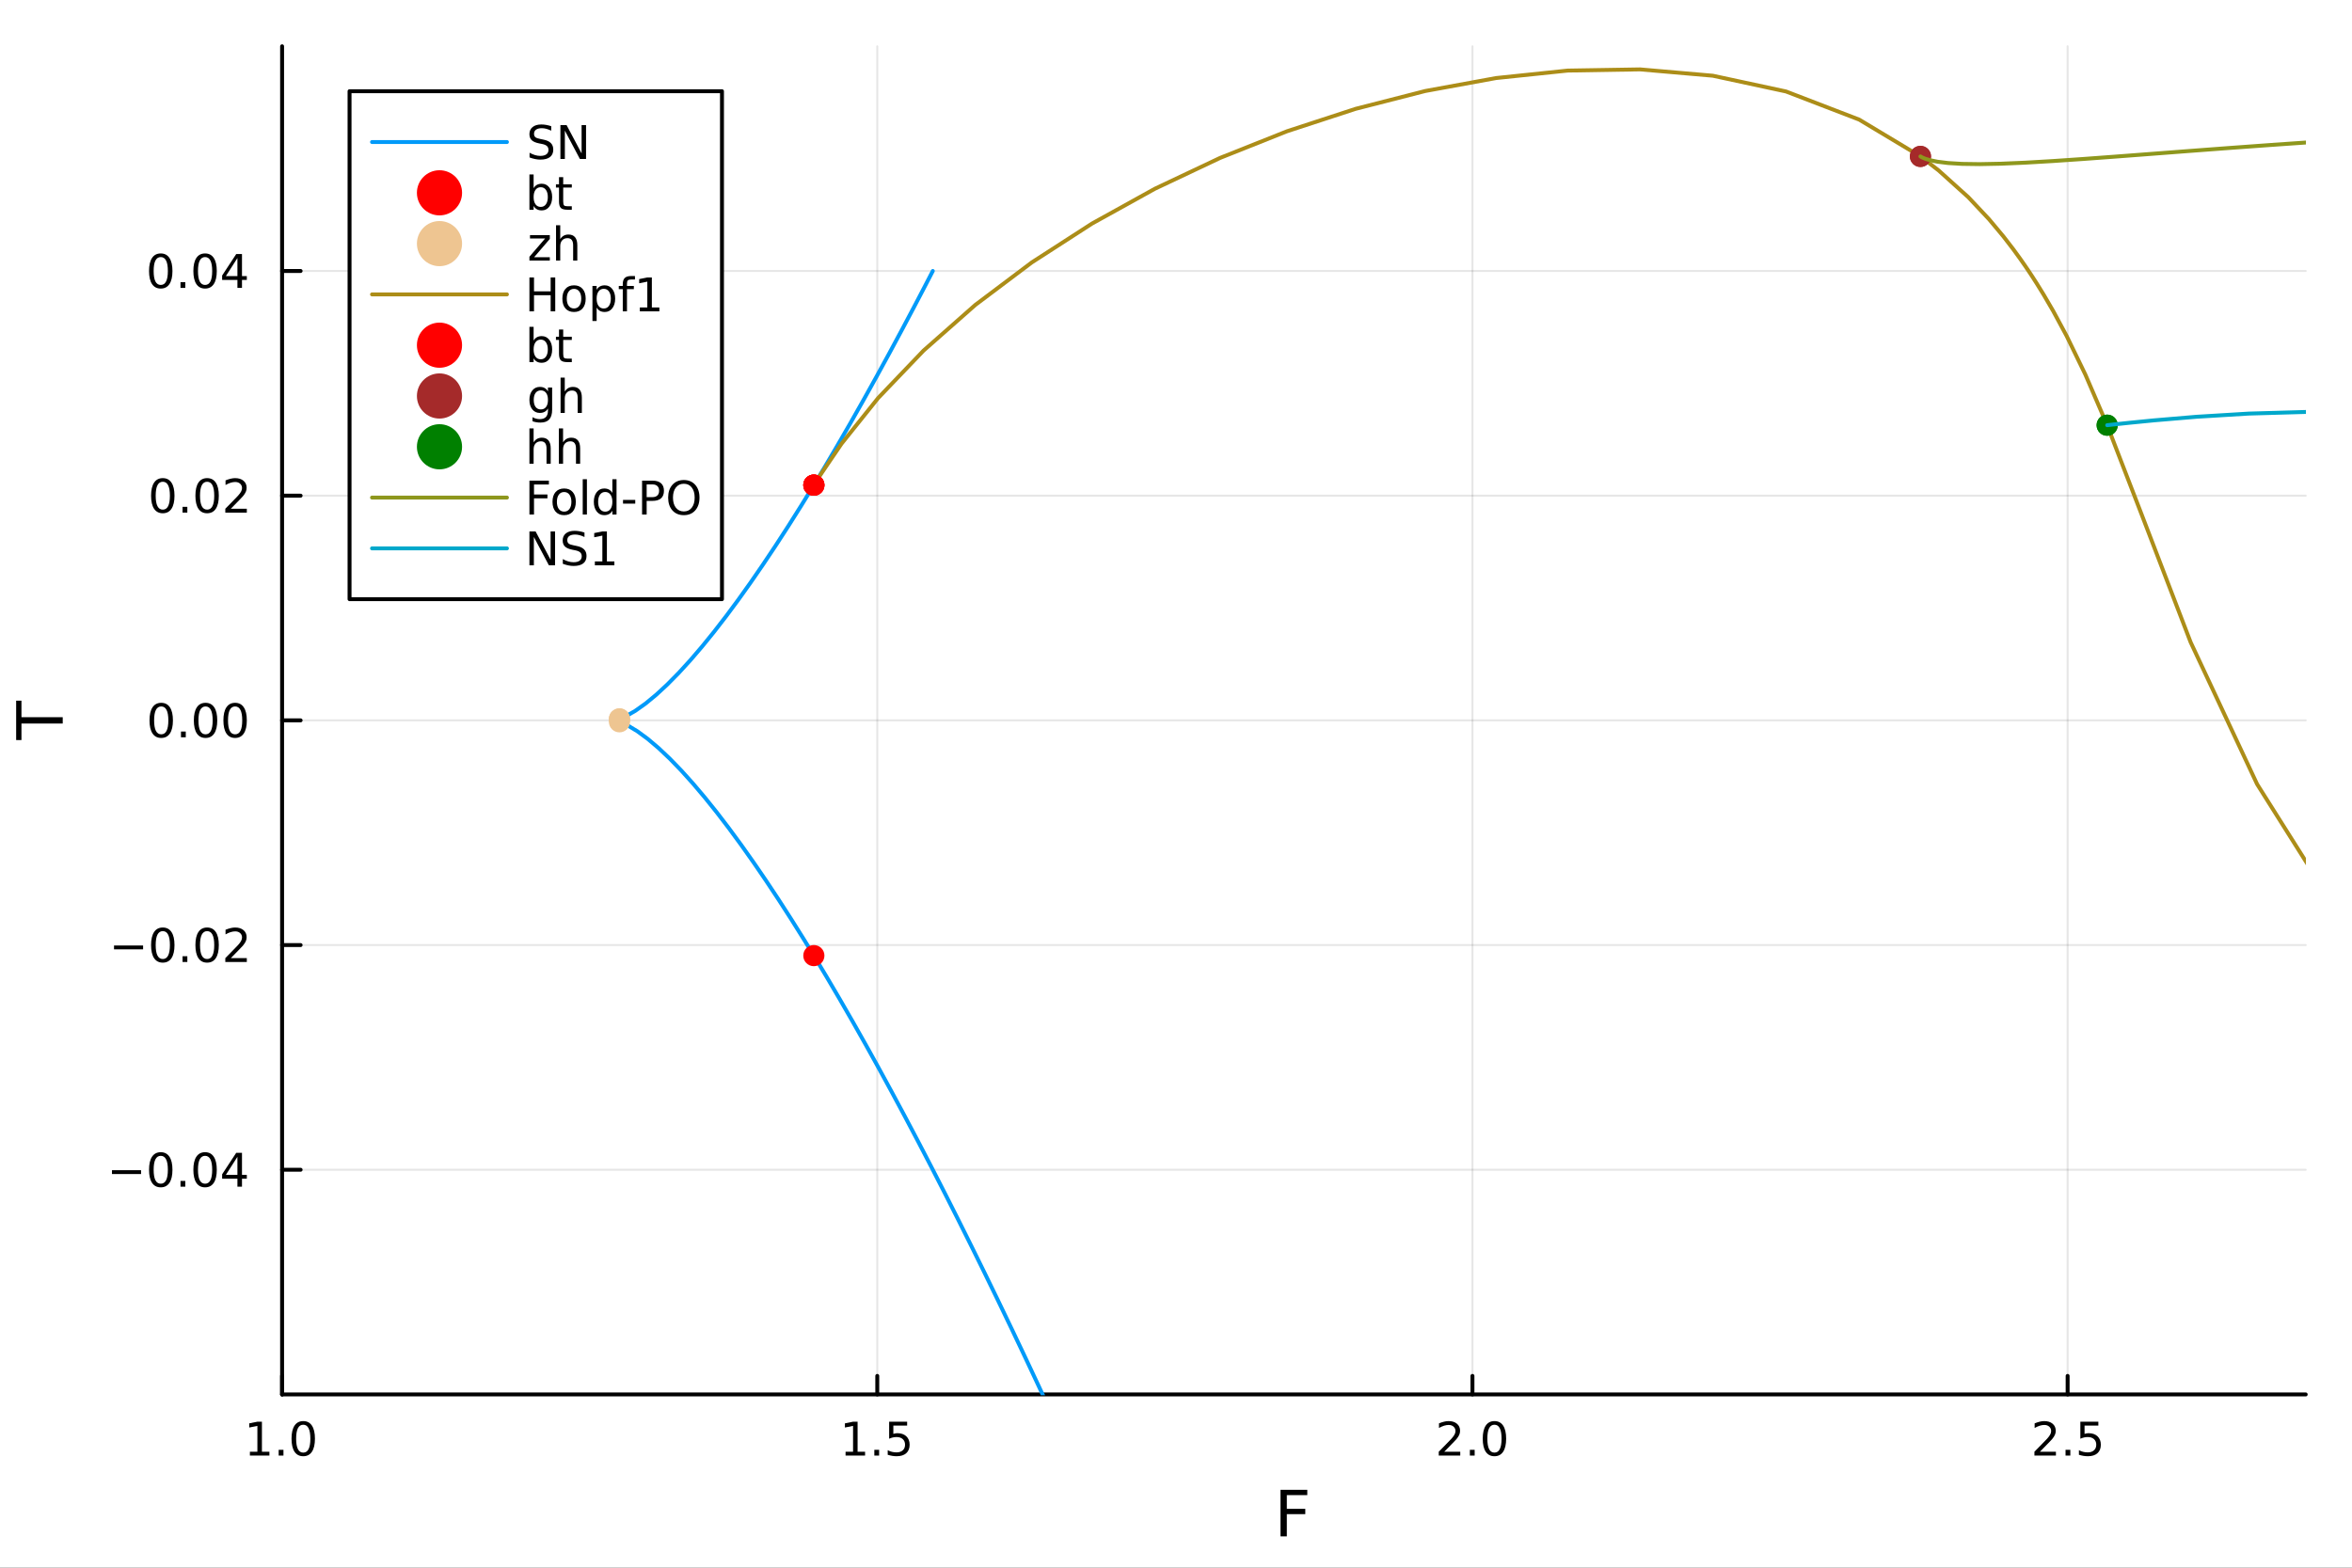 <?xml version="1.0" encoding="utf-8"?>
<svg xmlns="http://www.w3.org/2000/svg" xmlns:xlink="http://www.w3.org/1999/xlink" width="600" height="400" viewBox="0 0 2400 1600">
<rect x="0" y="0" width="2400" height="1600" fill="#333333" stroke="none"/>
<defs>
  <clipPath id="clip130">
    <rect x="0" y="0" width="2400" height="1600"/>
  </clipPath>
</defs>
<path clip-path="url(#clip130)" d="M0 1600 L2400 1600 L2400 0 L0 0  Z" fill="#ffffff" fill-rule="evenodd" fill-opacity="1"/>
<defs>
  <clipPath id="clip131">
    <rect x="480" y="0" width="1681" height="1600"/>
  </clipPath>
</defs>
<path clip-path="url(#clip130)" d="M287.852 1423.18 L2352.76 1423.18 L2352.76 47.244 L287.852 47.244  Z" fill="#ffffff" fill-rule="evenodd" fill-opacity="1"/>
<defs>
  <clipPath id="clip132">
    <rect x="287" y="47" width="2066" height="1377"/>
  </clipPath>
</defs>
<polyline clip-path="url(#clip132)" style="stroke:#000000; stroke-linecap:round; stroke-linejoin:round; stroke-width:2; stroke-opacity:0.1; fill:none" points="287.852,1423.18 287.852,47.244 "/>
<polyline clip-path="url(#clip132)" style="stroke:#000000; stroke-linecap:round; stroke-linejoin:round; stroke-width:2; stroke-opacity:0.1; fill:none" points="895.177,1423.18 895.177,47.244 "/>
<polyline clip-path="url(#clip132)" style="stroke:#000000; stroke-linecap:round; stroke-linejoin:round; stroke-width:2; stroke-opacity:0.1; fill:none" points="1502.5,1423.18 1502.5,47.244 "/>
<polyline clip-path="url(#clip132)" style="stroke:#000000; stroke-linecap:round; stroke-linejoin:round; stroke-width:2; stroke-opacity:0.1; fill:none" points="2109.83,1423.18 2109.83,47.244 "/>
<polyline clip-path="url(#clip132)" style="stroke:#000000; stroke-linecap:round; stroke-linejoin:round; stroke-width:2; stroke-opacity:0.1; fill:none" points="287.852,1193.86 2352.76,1193.86 "/>
<polyline clip-path="url(#clip132)" style="stroke:#000000; stroke-linecap:round; stroke-linejoin:round; stroke-width:2; stroke-opacity:0.1; fill:none" points="287.852,964.535 2352.76,964.535 "/>
<polyline clip-path="url(#clip132)" style="stroke:#000000; stroke-linecap:round; stroke-linejoin:round; stroke-width:2; stroke-opacity:0.1; fill:none" points="287.852,735.212 2352.76,735.212 "/>
<polyline clip-path="url(#clip132)" style="stroke:#000000; stroke-linecap:round; stroke-linejoin:round; stroke-width:2; stroke-opacity:0.1; fill:none" points="287.852,505.889 2352.76,505.889 "/>
<polyline clip-path="url(#clip132)" style="stroke:#000000; stroke-linecap:round; stroke-linejoin:round; stroke-width:2; stroke-opacity:0.1; fill:none" points="287.852,276.567 2352.76,276.567 "/>
<polyline clip-path="url(#clip130)" style="stroke:#000000; stroke-linecap:round; stroke-linejoin:round; stroke-width:4; stroke-opacity:1; fill:none" points="287.852,1423.18 2352.76,1423.18 "/>
<polyline clip-path="url(#clip130)" style="stroke:#000000; stroke-linecap:round; stroke-linejoin:round; stroke-width:4; stroke-opacity:1; fill:none" points="287.852,1423.18 287.852,1404.28 "/>
<polyline clip-path="url(#clip130)" style="stroke:#000000; stroke-linecap:round; stroke-linejoin:round; stroke-width:4; stroke-opacity:1; fill:none" points="895.177,1423.18 895.177,1404.28 "/>
<polyline clip-path="url(#clip130)" style="stroke:#000000; stroke-linecap:round; stroke-linejoin:round; stroke-width:4; stroke-opacity:1; fill:none" points="1502.5,1423.18 1502.5,1404.28 "/>
<polyline clip-path="url(#clip130)" style="stroke:#000000; stroke-linecap:round; stroke-linejoin:round; stroke-width:4; stroke-opacity:1; fill:none" points="2109.83,1423.18 2109.83,1404.28 "/>
<path clip-path="url(#clip130)" d="M255.005 1481.64 L262.644 1481.64 L262.644 1455.28 L254.334 1456.95 L254.334 1452.69 L262.598 1451.02 L267.273 1451.02 L267.273 1481.64 L274.912 1481.64 L274.912 1485.58 L255.005 1485.58 L255.005 1481.64 Z" fill="#000000" fill-rule="nonzero" fill-opacity="1" /><path clip-path="url(#clip130)" d="M284.357 1479.7 L289.241 1479.7 L289.241 1485.58 L284.357 1485.58 L284.357 1479.7 Z" fill="#000000" fill-rule="nonzero" fill-opacity="1" /><path clip-path="url(#clip130)" d="M309.426 1454.1 Q305.815 1454.1 303.986 1457.66 Q302.181 1461.2 302.181 1468.33 Q302.181 1475.44 303.986 1479.01 Q305.815 1482.55 309.426 1482.55 Q313.06 1482.55 314.866 1479.01 Q316.694 1475.44 316.694 1468.33 Q316.694 1461.2 314.866 1457.66 Q313.06 1454.1 309.426 1454.1 M309.426 1450.39 Q315.236 1450.39 318.292 1455 Q321.37 1459.58 321.37 1468.33 Q321.37 1477.06 318.292 1481.67 Q315.236 1486.25 309.426 1486.25 Q303.616 1486.25 300.537 1481.67 Q297.482 1477.06 297.482 1468.33 Q297.482 1459.58 300.537 1455 Q303.616 1450.39 309.426 1450.39 Z" fill="#000000" fill-rule="nonzero" fill-opacity="1" /><path clip-path="url(#clip130)" d="M862.827 1481.64 L870.466 1481.64 L870.466 1455.28 L862.156 1456.95 L862.156 1452.69 L870.42 1451.02 L875.096 1451.02 L875.096 1481.64 L882.735 1481.64 L882.735 1485.58 L862.827 1485.58 L862.827 1481.64 Z" fill="#000000" fill-rule="nonzero" fill-opacity="1" /><path clip-path="url(#clip130)" d="M892.179 1479.7 L897.063 1479.7 L897.063 1485.58 L892.179 1485.58 L892.179 1479.7 Z" fill="#000000" fill-rule="nonzero" fill-opacity="1" /><path clip-path="url(#clip130)" d="M907.295 1451.02 L925.651 1451.02 L925.651 1454.96 L911.577 1454.96 L911.577 1463.43 Q912.596 1463.08 913.614 1462.92 Q914.633 1462.73 915.651 1462.73 Q921.438 1462.73 924.818 1465.9 Q928.197 1469.08 928.197 1474.49 Q928.197 1480.07 924.725 1483.17 Q921.253 1486.25 914.934 1486.25 Q912.758 1486.25 910.489 1485.88 Q908.244 1485.51 905.836 1484.77 L905.836 1480.07 Q907.92 1481.2 910.142 1481.76 Q912.364 1482.32 914.841 1482.32 Q918.846 1482.32 921.183 1480.21 Q923.521 1478.1 923.521 1474.49 Q923.521 1470.88 921.183 1468.77 Q918.846 1466.67 914.841 1466.67 Q912.966 1466.67 911.091 1467.08 Q909.239 1467.5 907.295 1468.38 L907.295 1451.02 Z" fill="#000000" fill-rule="nonzero" fill-opacity="1" /><path clip-path="url(#clip130)" d="M1473.74 1481.64 L1490.06 1481.64 L1490.06 1485.58 L1468.11 1485.58 L1468.11 1481.64 Q1470.78 1478.89 1475.36 1474.26 Q1479.97 1469.61 1481.15 1468.27 Q1483.39 1465.74 1484.27 1464.01 Q1485.18 1462.25 1485.18 1460.56 Q1485.18 1457.8 1483.23 1456.07 Q1481.31 1454.33 1478.21 1454.33 Q1476.01 1454.33 1473.55 1455.09 Q1471.12 1455.86 1468.35 1457.41 L1468.35 1452.69 Q1471.17 1451.55 1473.62 1450.97 Q1476.08 1450.39 1478.11 1450.39 Q1483.49 1450.39 1486.68 1453.08 Q1489.87 1455.77 1489.87 1460.26 Q1489.87 1462.39 1489.06 1464.31 Q1488.28 1466.2 1486.17 1468.8 Q1485.59 1469.47 1482.49 1472.69 Q1479.39 1475.88 1473.74 1481.64 Z" fill="#000000" fill-rule="nonzero" fill-opacity="1" /><path clip-path="url(#clip130)" d="M1499.87 1479.7 L1504.76 1479.7 L1504.76 1485.58 L1499.87 1485.58 L1499.87 1479.7 Z" fill="#000000" fill-rule="nonzero" fill-opacity="1" /><path clip-path="url(#clip130)" d="M1524.94 1454.1 Q1521.33 1454.1 1519.5 1457.66 Q1517.7 1461.2 1517.7 1468.33 Q1517.7 1475.44 1519.5 1479.01 Q1521.33 1482.55 1524.94 1482.55 Q1528.58 1482.55 1530.38 1479.01 Q1532.21 1475.44 1532.21 1468.33 Q1532.21 1461.2 1530.38 1457.66 Q1528.58 1454.1 1524.94 1454.1 M1524.94 1450.39 Q1530.75 1450.39 1533.81 1455 Q1536.89 1459.58 1536.89 1468.33 Q1536.89 1477.06 1533.81 1481.67 Q1530.75 1486.25 1524.94 1486.25 Q1519.13 1486.25 1516.05 1481.67 Q1513 1477.06 1513 1468.33 Q1513 1459.58 1516.05 1455 Q1519.13 1450.39 1524.94 1450.39 Z" fill="#000000" fill-rule="nonzero" fill-opacity="1" /><path clip-path="url(#clip130)" d="M2081.56 1481.64 L2097.88 1481.64 L2097.88 1485.58 L2075.94 1485.58 L2075.94 1481.64 Q2078.6 1478.89 2083.18 1474.26 Q2087.79 1469.61 2088.97 1468.27 Q2091.22 1465.74 2092.09 1464.01 Q2093 1462.25 2093 1460.56 Q2093 1457.8 2091.05 1456.07 Q2089.13 1454.33 2086.03 1454.33 Q2083.83 1454.33 2081.38 1455.09 Q2078.95 1455.86 2076.17 1457.41 L2076.17 1452.69 Q2078.99 1451.55 2081.45 1450.97 Q2083.9 1450.39 2085.94 1450.39 Q2091.31 1450.39 2094.5 1453.08 Q2097.7 1455.77 2097.7 1460.26 Q2097.7 1462.39 2096.89 1464.31 Q2096.1 1466.2 2093.99 1468.8 Q2093.41 1469.47 2090.31 1472.69 Q2087.21 1475.88 2081.56 1481.64 Z" fill="#000000" fill-rule="nonzero" fill-opacity="1" /><path clip-path="url(#clip130)" d="M2107.7 1479.7 L2112.58 1479.7 L2112.58 1485.58 L2107.7 1485.58 L2107.7 1479.7 Z" fill="#000000" fill-rule="nonzero" fill-opacity="1" /><path clip-path="url(#clip130)" d="M2122.81 1451.02 L2141.17 1451.02 L2141.17 1454.96 L2127.09 1454.96 L2127.09 1463.43 Q2128.11 1463.08 2129.13 1462.92 Q2130.15 1462.73 2131.17 1462.73 Q2136.96 1462.73 2140.34 1465.9 Q2143.71 1469.08 2143.71 1474.49 Q2143.71 1480.07 2140.24 1483.17 Q2136.77 1486.25 2130.45 1486.25 Q2128.28 1486.25 2126.01 1485.88 Q2123.76 1485.51 2121.35 1484.77 L2121.35 1480.07 Q2123.44 1481.2 2125.66 1481.76 Q2127.88 1482.32 2130.36 1482.32 Q2134.36 1482.32 2136.7 1480.21 Q2139.04 1478.1 2139.04 1474.49 Q2139.04 1470.88 2136.7 1468.77 Q2134.36 1466.67 2130.36 1466.67 Q2128.48 1466.67 2126.61 1467.08 Q2124.76 1467.5 2122.81 1468.38 L2122.81 1451.02 Z" fill="#000000" fill-rule="nonzero" fill-opacity="1" /><path clip-path="url(#clip130)" d="M1306.65 1520.52 L1333.96 1520.52 L1333.96 1525.93 L1313.08 1525.93 L1313.08 1539.94 L1331.92 1539.94 L1331.92 1545.35 L1313.08 1545.35 L1313.08 1568.04 L1306.65 1568.04 L1306.65 1520.52 Z" fill="#000000" fill-rule="nonzero" fill-opacity="1" /><polyline clip-path="url(#clip130)" style="stroke:#000000; stroke-linecap:round; stroke-linejoin:round; stroke-width:4; stroke-opacity:1; fill:none" points="287.852,1423.18 287.852,47.244 "/>
<polyline clip-path="url(#clip130)" style="stroke:#000000; stroke-linecap:round; stroke-linejoin:round; stroke-width:4; stroke-opacity:1; fill:none" points="287.852,1193.86 306.75,1193.86 "/>
<polyline clip-path="url(#clip130)" style="stroke:#000000; stroke-linecap:round; stroke-linejoin:round; stroke-width:4; stroke-opacity:1; fill:none" points="287.852,964.535 306.75,964.535 "/>
<polyline clip-path="url(#clip130)" style="stroke:#000000; stroke-linecap:round; stroke-linejoin:round; stroke-width:4; stroke-opacity:1; fill:none" points="287.852,735.212 306.75,735.212 "/>
<polyline clip-path="url(#clip130)" style="stroke:#000000; stroke-linecap:round; stroke-linejoin:round; stroke-width:4; stroke-opacity:1; fill:none" points="287.852,505.889 306.75,505.889 "/>
<polyline clip-path="url(#clip130)" style="stroke:#000000; stroke-linecap:round; stroke-linejoin:round; stroke-width:4; stroke-opacity:1; fill:none" points="287.852,276.567 306.75,276.567 "/>
<path clip-path="url(#clip130)" d="M114.26 1194.31 L143.936 1194.31 L143.936 1198.24 L114.26 1198.24 L114.26 1194.31 Z" fill="#000000" fill-rule="nonzero" fill-opacity="1" /><path clip-path="url(#clip130)" d="M164.028 1179.66 Q160.417 1179.66 158.589 1183.22 Q156.783 1186.76 156.783 1193.89 Q156.783 1201 158.589 1204.56 Q160.417 1208.1 164.028 1208.1 Q167.663 1208.1 169.468 1204.56 Q171.297 1201 171.297 1193.89 Q171.297 1186.76 169.468 1183.22 Q167.663 1179.66 164.028 1179.66 M164.028 1175.95 Q169.839 1175.95 172.894 1180.56 Q175.973 1185.14 175.973 1193.89 Q175.973 1202.62 172.894 1207.23 Q169.839 1211.81 164.028 1211.81 Q158.218 1211.81 155.14 1207.23 Q152.084 1202.62 152.084 1193.89 Q152.084 1185.14 155.14 1180.56 Q158.218 1175.95 164.028 1175.95 Z" fill="#000000" fill-rule="nonzero" fill-opacity="1" /><path clip-path="url(#clip130)" d="M184.19 1205.26 L189.075 1205.26 L189.075 1211.14 L184.19 1211.14 L184.19 1205.26 Z" fill="#000000" fill-rule="nonzero" fill-opacity="1" /><path clip-path="url(#clip130)" d="M209.26 1179.66 Q205.649 1179.66 203.82 1183.22 Q202.014 1186.76 202.014 1193.89 Q202.014 1201 203.82 1204.56 Q205.649 1208.1 209.26 1208.1 Q212.894 1208.1 214.699 1204.56 Q216.528 1201 216.528 1193.89 Q216.528 1186.76 214.699 1183.22 Q212.894 1179.66 209.26 1179.66 M209.26 1175.95 Q215.07 1175.95 218.125 1180.56 Q221.204 1185.14 221.204 1193.89 Q221.204 1202.62 218.125 1207.23 Q215.07 1211.81 209.26 1211.81 Q203.449 1211.81 200.371 1207.23 Q197.315 1202.62 197.315 1193.89 Q197.315 1185.14 200.371 1180.56 Q203.449 1175.95 209.26 1175.95 Z" fill="#000000" fill-rule="nonzero" fill-opacity="1" /><path clip-path="url(#clip130)" d="M242.269 1180.65 L230.463 1199.1 L242.269 1199.1 L242.269 1180.65 M241.042 1176.58 L246.921 1176.58 L246.921 1199.1 L251.852 1199.1 L251.852 1202.99 L246.921 1202.99 L246.921 1211.14 L242.269 1211.14 L242.269 1202.99 L226.667 1202.99 L226.667 1198.48 L241.042 1176.58 Z" fill="#000000" fill-rule="nonzero" fill-opacity="1" /><path clip-path="url(#clip130)" d="M116.343 964.986 L146.019 964.986 L146.019 968.921 L116.343 968.921 L116.343 964.986 Z" fill="#000000" fill-rule="nonzero" fill-opacity="1" /><path clip-path="url(#clip130)" d="M166.112 950.333 Q162.501 950.333 160.672 953.898 Q158.866 957.44 158.866 964.569 Q158.866 971.676 160.672 975.241 Q162.501 978.782 166.112 978.782 Q169.746 978.782 171.552 975.241 Q173.38 971.676 173.38 964.569 Q173.38 957.44 171.552 953.898 Q169.746 950.333 166.112 950.333 M166.112 946.63 Q171.922 946.63 174.977 951.236 Q178.056 955.819 178.056 964.569 Q178.056 973.296 174.977 977.903 Q171.922 982.486 166.112 982.486 Q160.302 982.486 157.223 977.903 Q154.167 973.296 154.167 964.569 Q154.167 955.819 157.223 951.236 Q160.302 946.63 166.112 946.63 Z" fill="#000000" fill-rule="nonzero" fill-opacity="1" /><path clip-path="url(#clip130)" d="M186.274 975.935 L191.158 975.935 L191.158 981.815 L186.274 981.815 L186.274 975.935 Z" fill="#000000" fill-rule="nonzero" fill-opacity="1" /><path clip-path="url(#clip130)" d="M211.343 950.333 Q207.732 950.333 205.903 953.898 Q204.098 957.44 204.098 964.569 Q204.098 971.676 205.903 975.241 Q207.732 978.782 211.343 978.782 Q214.977 978.782 216.783 975.241 Q218.611 971.676 218.611 964.569 Q218.611 957.44 216.783 953.898 Q214.977 950.333 211.343 950.333 M211.343 946.63 Q217.153 946.63 220.209 951.236 Q223.287 955.819 223.287 964.569 Q223.287 973.296 220.209 977.903 Q217.153 982.486 211.343 982.486 Q205.533 982.486 202.454 977.903 Q199.399 973.296 199.399 964.569 Q199.399 955.819 202.454 951.236 Q205.533 946.63 211.343 946.63 Z" fill="#000000" fill-rule="nonzero" fill-opacity="1" /><path clip-path="url(#clip130)" d="M235.533 977.879 L251.852 977.879 L251.852 981.815 L229.908 981.815 L229.908 977.879 Q232.57 975.125 237.153 970.495 Q241.759 965.842 242.94 964.5 Q245.185 961.977 246.065 960.241 Q246.968 958.481 246.968 956.792 Q246.968 954.037 245.023 952.301 Q243.102 950.565 240 950.565 Q237.801 950.565 235.347 951.329 Q232.917 952.093 230.139 953.643 L230.139 948.921 Q232.963 947.787 235.417 947.208 Q237.871 946.63 239.908 946.63 Q245.278 946.63 248.472 949.315 Q251.667 952 251.667 956.491 Q251.667 958.62 250.857 960.542 Q250.07 962.44 247.963 965.032 Q247.384 965.704 244.283 968.921 Q241.181 972.116 235.533 977.879 Z" fill="#000000" fill-rule="nonzero" fill-opacity="1" /><path clip-path="url(#clip130)" d="M164.515 721.011 Q160.903 721.011 159.075 724.575 Q157.269 728.117 157.269 735.247 Q157.269 742.353 159.075 745.918 Q160.903 749.46 164.515 749.46 Q168.149 749.46 169.954 745.918 Q171.783 742.353 171.783 735.247 Q171.783 728.117 169.954 724.575 Q168.149 721.011 164.515 721.011 M164.515 717.307 Q170.325 717.307 173.38 721.913 Q176.459 726.497 176.459 735.247 Q176.459 743.973 173.38 748.58 Q170.325 753.163 164.515 753.163 Q158.704 753.163 155.626 748.58 Q152.57 743.973 152.57 735.247 Q152.57 726.497 155.626 721.913 Q158.704 717.307 164.515 717.307 Z" fill="#000000" fill-rule="nonzero" fill-opacity="1" /><path clip-path="url(#clip130)" d="M184.676 746.612 L189.561 746.612 L189.561 752.492 L184.676 752.492 L184.676 746.612 Z" fill="#000000" fill-rule="nonzero" fill-opacity="1" /><path clip-path="url(#clip130)" d="M209.746 721.011 Q206.135 721.011 204.306 724.575 Q202.5 728.117 202.5 735.247 Q202.5 742.353 204.306 745.918 Q206.135 749.46 209.746 749.46 Q213.38 749.46 215.186 745.918 Q217.014 742.353 217.014 735.247 Q217.014 728.117 215.186 724.575 Q213.38 721.011 209.746 721.011 M209.746 717.307 Q215.556 717.307 218.611 721.913 Q221.69 726.497 221.69 735.247 Q221.69 743.973 218.611 748.58 Q215.556 753.163 209.746 753.163 Q203.936 753.163 200.857 748.58 Q197.801 743.973 197.801 735.247 Q197.801 726.497 200.857 721.913 Q203.936 717.307 209.746 717.307 Z" fill="#000000" fill-rule="nonzero" fill-opacity="1" /><path clip-path="url(#clip130)" d="M239.908 721.011 Q236.297 721.011 234.468 724.575 Q232.662 728.117 232.662 735.247 Q232.662 742.353 234.468 745.918 Q236.297 749.46 239.908 749.46 Q243.542 749.46 245.347 745.918 Q247.176 742.353 247.176 735.247 Q247.176 728.117 245.347 724.575 Q243.542 721.011 239.908 721.011 M239.908 717.307 Q245.718 717.307 248.773 721.913 Q251.852 726.497 251.852 735.247 Q251.852 743.973 248.773 748.58 Q245.718 753.163 239.908 753.163 Q234.097 753.163 231.019 748.58 Q227.963 743.973 227.963 735.247 Q227.963 726.497 231.019 721.913 Q234.097 717.307 239.908 717.307 Z" fill="#000000" fill-rule="nonzero" fill-opacity="1" /><path clip-path="url(#clip130)" d="M166.112 491.688 Q162.501 491.688 160.672 495.253 Q158.866 498.794 158.866 505.924 Q158.866 513.031 160.672 516.595 Q162.501 520.137 166.112 520.137 Q169.746 520.137 171.552 516.595 Q173.38 513.031 173.38 505.924 Q173.38 498.794 171.552 495.253 Q169.746 491.688 166.112 491.688 M166.112 487.984 Q171.922 487.984 174.977 492.591 Q178.056 497.174 178.056 505.924 Q178.056 514.651 174.977 519.257 Q171.922 523.841 166.112 523.841 Q160.302 523.841 157.223 519.257 Q154.167 514.651 154.167 505.924 Q154.167 497.174 157.223 492.591 Q160.302 487.984 166.112 487.984 Z" fill="#000000" fill-rule="nonzero" fill-opacity="1" /><path clip-path="url(#clip130)" d="M186.274 517.29 L191.158 517.29 L191.158 523.169 L186.274 523.169 L186.274 517.29 Z" fill="#000000" fill-rule="nonzero" fill-opacity="1" /><path clip-path="url(#clip130)" d="M211.343 491.688 Q207.732 491.688 205.903 495.253 Q204.098 498.794 204.098 505.924 Q204.098 513.031 205.903 516.595 Q207.732 520.137 211.343 520.137 Q214.977 520.137 216.783 516.595 Q218.611 513.031 218.611 505.924 Q218.611 498.794 216.783 495.253 Q214.977 491.688 211.343 491.688 M211.343 487.984 Q217.153 487.984 220.209 492.591 Q223.287 497.174 223.287 505.924 Q223.287 514.651 220.209 519.257 Q217.153 523.841 211.343 523.841 Q205.533 523.841 202.454 519.257 Q199.399 514.651 199.399 505.924 Q199.399 497.174 202.454 492.591 Q205.533 487.984 211.343 487.984 Z" fill="#000000" fill-rule="nonzero" fill-opacity="1" /><path clip-path="url(#clip130)" d="M235.533 519.234 L251.852 519.234 L251.852 523.169 L229.908 523.169 L229.908 519.234 Q232.57 516.48 237.153 511.85 Q241.759 507.197 242.94 505.855 Q245.185 503.331 246.065 501.595 Q246.968 499.836 246.968 498.146 Q246.968 495.392 245.023 493.656 Q243.102 491.92 240 491.92 Q237.801 491.92 235.347 492.683 Q232.917 493.447 230.139 494.998 L230.139 490.276 Q232.963 489.142 235.417 488.563 Q237.871 487.984 239.908 487.984 Q245.278 487.984 248.472 490.67 Q251.667 493.355 251.667 497.845 Q251.667 499.975 250.857 501.896 Q250.07 503.794 247.963 506.387 Q247.384 507.058 244.283 510.276 Q241.181 513.47 235.533 519.234 Z" fill="#000000" fill-rule="nonzero" fill-opacity="1" /><path clip-path="url(#clip130)" d="M164.028 262.365 Q160.417 262.365 158.589 265.93 Q156.783 269.472 156.783 276.601 Q156.783 283.708 158.589 287.273 Q160.417 290.814 164.028 290.814 Q167.663 290.814 169.468 287.273 Q171.297 283.708 171.297 276.601 Q171.297 269.472 169.468 265.93 Q167.663 262.365 164.028 262.365 M164.028 258.662 Q169.839 258.662 172.894 263.268 Q175.973 267.851 175.973 276.601 Q175.973 285.328 172.894 289.935 Q169.839 294.518 164.028 294.518 Q158.218 294.518 155.14 289.935 Q152.084 285.328 152.084 276.601 Q152.084 267.851 155.14 263.268 Q158.218 258.662 164.028 258.662 Z" fill="#000000" fill-rule="nonzero" fill-opacity="1" /><path clip-path="url(#clip130)" d="M184.19 287.967 L189.075 287.967 L189.075 293.847 L184.19 293.847 L184.19 287.967 Z" fill="#000000" fill-rule="nonzero" fill-opacity="1" /><path clip-path="url(#clip130)" d="M209.26 262.365 Q205.649 262.365 203.82 265.93 Q202.014 269.472 202.014 276.601 Q202.014 283.708 203.82 287.273 Q205.649 290.814 209.26 290.814 Q212.894 290.814 214.699 287.273 Q216.528 283.708 216.528 276.601 Q216.528 269.472 214.699 265.93 Q212.894 262.365 209.26 262.365 M209.26 258.662 Q215.07 258.662 218.125 263.268 Q221.204 267.851 221.204 276.601 Q221.204 285.328 218.125 289.935 Q215.07 294.518 209.26 294.518 Q203.449 294.518 200.371 289.935 Q197.315 285.328 197.315 276.601 Q197.315 267.851 200.371 263.268 Q203.449 258.662 209.26 258.662 Z" fill="#000000" fill-rule="nonzero" fill-opacity="1" /><path clip-path="url(#clip130)" d="M242.269 263.361 L230.463 281.81 L242.269 281.81 L242.269 263.361 M241.042 259.287 L246.921 259.287 L246.921 281.81 L251.852 281.81 L251.852 285.699 L246.921 285.699 L246.921 293.847 L242.269 293.847 L242.269 285.699 L226.667 285.699 L226.667 281.185 L241.042 259.287 Z" fill="#000000" fill-rule="nonzero" fill-opacity="1" /><path clip-path="url(#clip130)" d="M16.484 755.312 L16.484 715.112 L21.895 715.112 L21.895 731.981 L64.004 731.981 L64.004 738.443 L21.895 738.443 L21.895 755.312 L16.484 755.312 Z" fill="#000000" fill-rule="nonzero" fill-opacity="1" /><polyline clip-path="url(#clip132)" style="stroke:#009af9; stroke-linecap:round; stroke-linejoin:round; stroke-width:4; stroke-opacity:1; fill:none" points="951.838,276.567 949.134,281.804 945.286,289.228 939.816,299.732 932.039,314.554 920.992,335.386 907.562,360.344 894.174,384.814 880.83,408.778 867.535,432.215 854.293,455.106 841.109,477.428 830.456,495.11 817.393,516.335 804.404,536.919 791.497,556.828 778.68,576.03 765.963,594.486 753.355,612.157 740.869,628.997 728.519,644.953 716.321,659.968 704.298,673.975 692.475,686.896 680.888,698.638 669.591,709.086 658.662,718.099 648.243,725.488 638.613,730.999 632.107,733.761 626.492,735.166 628.043,735.511 632.107,736.663 640.648,740.465 650.57,746.471 661.149,754.271 672.182,763.639 683.557,774.404 695.204,786.431 707.079,799.614 719.146,813.863 731.381,829.104 743.765,845.271 756.281,862.309 768.915,880.167 781.657,898.801 794.496,918.171 807.422,938.241 820.429,958.977 830.456,975.315 843.588,997.156 856.783,1019.59 870.035,1042.58 883.34,1066.12 896.693,1090.18 910.089,1114.75 923.526,1139.79 937,1165.31 950.508,1191.28 964.046,1217.69 977.613,1244.52 991.205,1271.76 1004.82,1299.4 1018.46,1327.43 1032.11,1355.83 1045.79,1384.6 1059.47,1413.72 1073.18,1443.2 1086.89,1473 1100.62,1503.14 1114.35,1533.6 1128.1,1564.38 1141.85,1595.46 1155.61,1626.84 1169.37,1658.51 1183.14,1690.47 1196.91,1722.71 1210.68,1755.23 1224.45,1788.01 1238.23,1821.06 1252,1854.36 1263.28,1881.83 "/>
<circle clip-path="url(#clip132)" cx="830.456" cy="495.11" r="10.8" fill="#ff0000" fill-rule="evenodd" fill-opacity="1" stroke="none"/>
<circle clip-path="url(#clip132)" cx="632.107" cy="733.761" r="10.8" fill="#eec591" fill-rule="evenodd" fill-opacity="1" stroke="none"/>
<circle clip-path="url(#clip132)" cx="632.107" cy="736.663" r="10.8" fill="#eec591" fill-rule="evenodd" fill-opacity="1" stroke="none"/>
<circle clip-path="url(#clip132)" cx="830.456" cy="975.315" r="10.8" fill="#ff0000" fill-rule="evenodd" fill-opacity="1" stroke="none"/>
<circle clip-path="url(#clip132)" cx="830.456" cy="495.11" r="10.8" fill="#ff0000" fill-rule="evenodd" fill-opacity="1" stroke="none"/>
<circle clip-path="url(#clip132)" cx="632.107" cy="733.761" r="10.8" fill="#eec591" fill-rule="evenodd" fill-opacity="1" stroke="none"/>
<polyline clip-path="url(#clip132)" style="stroke:#ac8d18; stroke-linecap:round; stroke-linejoin:round; stroke-width:4; stroke-opacity:1; fill:none" points="830.456,495.109 834.906,487.912 858.709,452.839 896.053,406.237 942.42,357.793 995.252,311.18 1052.9,267.805 1114.24,228.218 1178.46,192.637 1244.98,161.174 1313.37,133.937 1383.27,111.084 1454.43,92.862 1526.64,79.654 1599.71,72.025 1673.48,70.817 1747.79,77.284 1822.45,93.353 1897.18,122.093 1959.65,159.641 1978.16,173.925 2008.52,201.301 2029.6,223.724 2044.25,241.246 2054.45,254.499 2061.56,264.298 2066.53,271.43 2070.01,276.567 2073.48,281.807 2078.39,289.448 2085.33,300.697 2095.12,317.475 2108.83,342.921 2127.9,382.249 2150.18,433.952 2185.6,525.754 2235.31,655.4 2303.15,800.294 2377.06,917.522 2454.24,1011.06 2533.18,1087.52 2613.21,1151.66 2693.93,1206.55 2775.15,1254.27 2856.72,1296.25 2938.56,1333.5 3020.61,1366.8 3102.83,1396.74 3185.19,1423.78 3267.66,1448.31 3350.24,1470.62 3432.9,1490.99 3515.64,1509.62 3598.44,1526.71 3681.31,1542.42 3764.23,1556.89 3847.19,1570.23 3930.21,1582.58 4013.26,1594.01 4096.35,1604.62 4179.47,1614.49 4262.63,1623.68 4345.82,1632.26 4429.03,1640.28 4512.28,1647.8 4595.54,1654.86 4678.83,1661.51 4762.14,1667.78 4845.47,1673.7 4928.83,1679.32 5012.2,1684.64 5095.58,1689.71 5178.99,1694.55 5262.41,1699.17 5345.84,1703.59 5429.29,1707.84 5512.76,1711.93 5596.23,1715.87 5679.72,1719.68 5763.23,1723.36 5846.74,1726.94 5930.26,1730.41 6013.8,1733.8 6097.35,1737.1 6180.9,1740.32 6264.47,1743.48 6348.04,1746.57 6431.63,1749.61 6515.22,1752.59 6598.82,1755.52 6682.43,1758.42 6766.05,1761.27 6849.68,1764.09 6933.31,1766.88 7016.95,1769.63 7100.6,1772.36 7184.25,1775.07 7267.91,1777.75 7351.58,1780.41 7435.25,1783.06 7518.93,1785.69 7602.62,1788.3 7686.31,1790.9 7770,1793.48 7853.7,1796.06 7937.41,1798.62 8021.12,1801.18 8104.84,1803.73 8188.56,1806.27 8272.29,1808.8 8356.02,1811.32 8439.76,1813.84 8523.5,1816.36 8607.25,1818.87 8691,1821.37 8774.75,1823.87 8858.51,1826.37 8942.27,1828.86 9026.04,1831.36 9109.81,1833.84 9193.58,1836.33 9277.36,1838.81 9361.14,1841.29 9444.92,1843.77 9528.71,1846.25 9612.5,1848.72 9696.3,1851.19 9780.1,1853.66 9863.9,1856.13 9947.7,1858.6 10031.5,1861.07 10115.3,1863.53 10199.1,1866 10283,1868.46 10366.8,1870.92 10450.6,1873.38 10534.4,1875.84 10618.2,1878.29 10702.1,1880.75 10785.9,1883.2 10869.7,1885.66 10953.6,1888.11 11037.4,1890.56 11121.3,1893.01 11205.1,1895.46 11289,1897.9 11372.8,1900.35 11456.7,1902.79 11540.5,1905.23 11624.4,1907.68 11708.2,1910.12 11792.1,1912.55 11876,1914.99 11959.8,1917.42 12043.7,1919.86 12127.6,1922.29 12211.5,1924.72 12295.3,1927.15 12379.2,1929.58 12463.1,1932 12547,1934.42 12630.8,1936.85 12714.7,1939.27 12798.6,1941.68 12882.5,1944.1 12966.4,1946.51 13050.3,1948.93 13134.2,1951.34 13218.1,1953.74 13302,1956.15 13385.9,1958.56 13469.8,1960.96 13553.7,1963.36 13637.6,1965.76 13721.5,1968.15 13805.4,1970.55 13889.3,1972.94 13973.2,1975.33 14057.1,1977.72 14141,1980.1 14224.9,1982.48 14308.9,1984.87 14392.8,1987.24 14476.7,1989.62 14560.6,1991.99 14644.5,1994.37 14728.5,1996.74 14812.4,1999.1 14896.3,2001.47 14980.2,2003.83 15064.2,2006.19 15148.1,2008.55 15232,2010.9 15315.9,2013.25 15399.9,2015.6 15483.8,2017.95 15567.7,2020.3 15651.7,2022.64 15735.6,2024.98 15819.6,2027.32 15903.5,2029.65 15987.4,2031.99 16071.4,2034.32 16155.3,2036.64 16239.3,2038.97 16323.2,2041.29 16407.2,2043.61 16491.1,2045.93 16575.1,2048.24 16659,2050.56 16743,2052.87 16826.9,2055.17 16910.9,2057.48 16994.8,2059.78 17078.8,2062.08 17162.7,2064.37 17246.7,2066.67 17330.7,2068.96 17414.6,2071.25 17498.6,2073.53 17582.5,2075.82 17666.5,2078.1 17750.5,2080.38 17834.4,2082.65 17918.4,2084.92 18002.4,2087.19 18086.3,2089.46 18170.3,2091.73 "/>
<circle clip-path="url(#clip132)" cx="830.456" cy="495.109" r="10.8" fill="#ff0000" fill-rule="evenodd" fill-opacity="1" stroke="none"/>
<circle clip-path="url(#clip132)" cx="1959.65" cy="159.641" r="10.8" fill="#a52a2a" fill-rule="evenodd" fill-opacity="1" stroke="none"/>
<circle clip-path="url(#clip132)" cx="2150.18" cy="433.952" r="10.8" fill="#008000" fill-rule="evenodd" fill-opacity="1" stroke="none"/>
<circle clip-path="url(#clip132)" cx="830.456" cy="495.109" r="10.8" fill="#ff0000" fill-rule="evenodd" fill-opacity="1" stroke="none"/>
<circle clip-path="url(#clip132)" cx="1959.65" cy="159.641" r="10.8" fill="#a52a2a" fill-rule="evenodd" fill-opacity="1" stroke="none"/>
<circle clip-path="url(#clip132)" cx="2150.18" cy="433.952" r="10.8" fill="#008000" fill-rule="evenodd" fill-opacity="1" stroke="none"/>
<polyline clip-path="url(#clip132)" style="stroke:#8e971d; stroke-linecap:round; stroke-linejoin:round; stroke-width:4; stroke-opacity:1; fill:none" points="1959.71,159.685 1959.69,159.675 1959.68,159.664 1959.64,159.637 1959.64,159.638 1959.65,159.642 1959.7,159.677 1959.91,159.822 1960.54,160.208 1961.98,160.949 1964.78,162.087 1969.61,163.531 1977.12,165.061 1987.86,166.39 2002.15,167.261 2020.1,167.513 2041.6,167.089 2066.48,166.019 2094.5,164.382 2125.45,162.274 2159.12,159.796 2195.35,157.041 2233.98,154.092 2274.91,151.02 2318.02,147.889 2363.24,144.75 2410.48,141.651 2459.69,138.631 2510.8,135.727 2563.76,132.972 2618.51,130.395 "/>
<polyline clip-path="url(#clip132)" style="stroke:#00a8cb; stroke-linecap:round; stroke-linejoin:round; stroke-width:4; stroke-opacity:1; fill:none" points="2152.2,433.726 2151.81,433.769 2151.34,433.821 2150.81,433.88 2150.34,433.933 2150.2,433.949 2150.97,433.863 2153.62,433.567 2159.95,432.872 2173.05,431.48 2198.08,429.006 2241.39,425.355 2294.7,422.106 2354.86,420.389 2418.77,421.325 2483.56,425.89 2546.76,434.811 2606.4,448.496 2661.03,467.017 2709.7,490.15 2751.88,517.442 "/>
<path clip-path="url(#clip130)" d="M356.682 611.509 L736.713 611.509 L736.713 93.109 L356.682 93.109  Z" fill="#ffffff" fill-rule="evenodd" fill-opacity="1"/>
<polyline clip-path="url(#clip130)" style="stroke:#000000; stroke-linecap:round; stroke-linejoin:round; stroke-width:4; stroke-opacity:1; fill:none" points="356.682,611.509 736.713,611.509 736.713,93.109 356.682,93.109 356.682,611.509 "/>
<polyline clip-path="url(#clip130)" style="stroke:#009af9; stroke-linecap:round; stroke-linejoin:round; stroke-width:4; stroke-opacity:1; fill:none" points="379.626,144.949 517.286,144.949 "/>
<path clip-path="url(#clip130)" d="M562.474 128.803 L562.474 133.363 Q559.812 132.09 557.451 131.465 Q555.09 130.84 552.891 130.84 Q549.072 130.84 546.988 132.321 Q544.928 133.803 544.928 136.534 Q544.928 138.826 546.294 140.007 Q547.683 141.164 551.525 141.882 L554.349 142.46 Q559.581 143.456 562.058 145.979 Q564.558 148.479 564.558 152.692 Q564.558 157.715 561.178 160.307 Q557.822 162.9 551.317 162.9 Q548.863 162.9 546.086 162.344 Q543.331 161.789 540.368 160.701 L540.368 155.886 Q543.215 157.483 545.947 158.293 Q548.678 159.104 551.317 159.104 Q555.322 159.104 557.498 157.53 Q559.673 155.956 559.673 153.039 Q559.673 150.493 558.099 149.057 Q556.549 147.622 552.984 146.905 L550.137 146.349 Q544.905 145.307 542.567 143.085 Q540.229 140.863 540.229 136.905 Q540.229 132.321 543.447 129.682 Q546.687 127.044 552.359 127.044 Q554.789 127.044 557.312 127.483 Q559.836 127.923 562.474 128.803 Z" fill="#000000" fill-rule="nonzero" fill-opacity="1" /><path clip-path="url(#clip130)" d="M571.849 127.669 L578.146 127.669 L593.47 156.581 L593.47 127.669 L598.007 127.669 L598.007 162.229 L591.71 162.229 L576.386 133.317 L576.386 162.229 L571.849 162.229 L571.849 127.669 Z" fill="#000000" fill-rule="nonzero" fill-opacity="1" /><circle clip-path="url(#clip130)" cx="448.456" cy="196.789" r="23.04" fill="#ff0000" fill-rule="evenodd" fill-opacity="1" stroke="none"/>
<path clip-path="url(#clip130)" d="M559.002 201.129 Q559.002 196.43 557.058 193.768 Q555.136 191.083 551.757 191.083 Q548.377 191.083 546.433 193.768 Q544.512 196.43 544.512 201.129 Q544.512 205.828 546.433 208.513 Q548.377 211.175 551.757 211.175 Q555.136 211.175 557.058 208.513 Q559.002 205.828 559.002 201.129 M544.512 192.078 Q545.854 189.763 547.891 188.652 Q549.951 187.518 552.799 187.518 Q557.521 187.518 560.461 191.268 Q563.423 195.018 563.423 201.129 Q563.423 207.24 560.461 210.99 Q557.521 214.74 552.799 214.74 Q549.951 214.74 547.891 213.629 Q545.854 212.495 544.512 210.18 L544.512 214.069 L540.229 214.069 L540.229 178.05 L544.512 178.05 L544.512 192.078 Z" fill="#000000" fill-rule="nonzero" fill-opacity="1" /><path clip-path="url(#clip130)" d="M574.697 180.782 L574.697 188.143 L583.47 188.143 L583.47 191.453 L574.697 191.453 L574.697 205.527 Q574.697 208.698 575.553 209.601 Q576.433 210.504 579.095 210.504 L583.47 210.504 L583.47 214.069 L579.095 214.069 Q574.164 214.069 572.289 212.24 Q570.414 210.388 570.414 205.527 L570.414 191.453 L567.289 191.453 L567.289 188.143 L570.414 188.143 L570.414 180.782 L574.697 180.782 Z" fill="#000000" fill-rule="nonzero" fill-opacity="1" /><circle clip-path="url(#clip130)" cx="448.456" cy="248.629" r="23.04" fill="#eec591" fill-rule="evenodd" fill-opacity="1" stroke="none"/>
<path clip-path="url(#clip130)" d="M540.808 239.983 L561.039 239.983 L561.039 243.872 L545.021 262.506 L561.039 262.506 L561.039 265.909 L540.229 265.909 L540.229 262.02 L556.248 243.386 L540.808 243.386 L540.808 239.983 Z" fill="#000000" fill-rule="nonzero" fill-opacity="1" /><path clip-path="url(#clip130)" d="M589.095 250.261 L589.095 265.909 L584.835 265.909 L584.835 250.399 Q584.835 246.719 583.4 244.89 Q581.965 243.062 579.095 243.062 Q575.646 243.062 573.655 245.261 Q571.664 247.46 571.664 251.256 L571.664 265.909 L567.382 265.909 L567.382 229.89 L571.664 229.89 L571.664 244.011 Q573.192 241.673 575.252 240.515 Q577.335 239.358 580.044 239.358 Q584.511 239.358 586.803 242.136 Q589.095 244.89 589.095 250.261 Z" fill="#000000" fill-rule="nonzero" fill-opacity="1" /><polyline clip-path="url(#clip130)" style="stroke:#ac8d18; stroke-linecap:round; stroke-linejoin:round; stroke-width:4; stroke-opacity:1; fill:none" points="379.626,300.469 517.286,300.469 "/>
<path clip-path="url(#clip130)" d="M540.229 283.189 L544.905 283.189 L544.905 297.355 L561.896 297.355 L561.896 283.189 L566.572 283.189 L566.572 317.749 L561.896 317.749 L561.896 301.29 L544.905 301.29 L544.905 317.749 L540.229 317.749 L540.229 283.189 Z" fill="#000000" fill-rule="nonzero" fill-opacity="1" /><path clip-path="url(#clip130)" d="M585.738 294.809 Q582.312 294.809 580.322 297.494 Q578.331 300.156 578.331 304.809 Q578.331 309.462 580.298 312.147 Q582.289 314.809 585.738 314.809 Q589.141 314.809 591.132 312.124 Q593.122 309.438 593.122 304.809 Q593.122 300.202 591.132 297.517 Q589.141 294.809 585.738 294.809 M585.738 291.198 Q591.294 291.198 594.465 294.809 Q597.636 298.42 597.636 304.809 Q597.636 311.175 594.465 314.809 Q591.294 318.42 585.738 318.42 Q580.159 318.42 576.988 314.809 Q573.84 311.175 573.84 304.809 Q573.84 298.42 576.988 294.809 Q580.159 291.198 585.738 291.198 Z" fill="#000000" fill-rule="nonzero" fill-opacity="1" /><path clip-path="url(#clip130)" d="M608.817 313.86 L608.817 327.61 L604.534 327.61 L604.534 291.823 L608.817 291.823 L608.817 295.758 Q610.159 293.443 612.196 292.332 Q614.257 291.198 617.104 291.198 Q621.826 291.198 624.766 294.948 Q627.729 298.698 627.729 304.809 Q627.729 310.92 624.766 314.67 Q621.826 318.42 617.104 318.42 Q614.257 318.42 612.196 317.309 Q610.159 316.175 608.817 313.86 M623.307 304.809 Q623.307 300.11 621.363 297.448 Q619.442 294.763 616.062 294.763 Q612.682 294.763 610.738 297.448 Q608.817 300.11 608.817 304.809 Q608.817 309.508 610.738 312.193 Q612.682 314.855 616.062 314.855 Q619.442 314.855 621.363 312.193 Q623.307 309.508 623.307 304.809 Z" fill="#000000" fill-rule="nonzero" fill-opacity="1" /><path clip-path="url(#clip130)" d="M647.914 281.73 L647.914 285.272 L643.84 285.272 Q641.548 285.272 640.645 286.198 Q639.766 287.124 639.766 289.531 L639.766 291.823 L646.78 291.823 L646.78 295.133 L639.766 295.133 L639.766 317.749 L635.483 317.749 L635.483 295.133 L631.409 295.133 L631.409 291.823 L635.483 291.823 L635.483 290.017 Q635.483 285.689 637.497 283.721 Q639.511 281.73 643.886 281.73 L647.914 281.73 Z" fill="#000000" fill-rule="nonzero" fill-opacity="1" /><path clip-path="url(#clip130)" d="M652.891 313.813 L660.529 313.813 L660.529 287.448 L652.219 289.115 L652.219 284.855 L660.483 283.189 L665.159 283.189 L665.159 313.813 L672.798 313.813 L672.798 317.749 L652.891 317.749 L652.891 313.813 Z" fill="#000000" fill-rule="nonzero" fill-opacity="1" /><circle clip-path="url(#clip130)" cx="448.456" cy="352.309" r="23.04" fill="#ff0000" fill-rule="evenodd" fill-opacity="1" stroke="none"/>
<path clip-path="url(#clip130)" d="M559.002 356.649 Q559.002 351.95 557.058 349.288 Q555.136 346.603 551.757 346.603 Q548.377 346.603 546.433 349.288 Q544.512 351.95 544.512 356.649 Q544.512 361.348 546.433 364.033 Q548.377 366.695 551.757 366.695 Q555.136 366.695 557.058 364.033 Q559.002 361.348 559.002 356.649 M544.512 347.598 Q545.854 345.283 547.891 344.172 Q549.951 343.038 552.799 343.038 Q557.521 343.038 560.461 346.788 Q563.423 350.538 563.423 356.649 Q563.423 362.76 560.461 366.51 Q557.521 370.26 552.799 370.26 Q549.951 370.26 547.891 369.149 Q545.854 368.015 544.512 365.7 L544.512 369.589 L540.229 369.589 L540.229 333.57 L544.512 333.57 L544.512 347.598 Z" fill="#000000" fill-rule="nonzero" fill-opacity="1" /><path clip-path="url(#clip130)" d="M574.697 336.302 L574.697 343.663 L583.47 343.663 L583.47 346.973 L574.697 346.973 L574.697 361.047 Q574.697 364.218 575.553 365.121 Q576.433 366.024 579.095 366.024 L583.47 366.024 L583.47 369.589 L579.095 369.589 Q574.164 369.589 572.289 367.76 Q570.414 365.908 570.414 361.047 L570.414 346.973 L567.289 346.973 L567.289 343.663 L570.414 343.663 L570.414 336.302 L574.697 336.302 Z" fill="#000000" fill-rule="nonzero" fill-opacity="1" /><circle clip-path="url(#clip130)" cx="448.456" cy="404.149" r="23.04" fill="#a52a2a" fill-rule="evenodd" fill-opacity="1" stroke="none"/>
<path clip-path="url(#clip130)" d="M559.141 408.165 Q559.141 403.535 557.22 400.989 Q555.322 398.443 551.873 398.443 Q548.447 398.443 546.525 400.989 Q544.627 403.535 544.627 408.165 Q544.627 412.771 546.525 415.318 Q548.447 417.864 551.873 417.864 Q555.322 417.864 557.22 415.318 Q559.141 412.771 559.141 408.165 M563.4 418.211 Q563.4 424.831 560.461 428.049 Q557.521 431.29 551.456 431.29 Q549.211 431.29 547.22 430.942 Q545.229 430.618 543.354 429.924 L543.354 425.78 Q545.229 426.799 547.058 427.285 Q548.887 427.771 550.785 427.771 Q554.974 427.771 557.058 425.572 Q559.141 423.396 559.141 418.975 L559.141 416.868 Q557.822 419.16 555.761 420.294 Q553.701 421.429 550.831 421.429 Q546.062 421.429 543.146 417.794 Q540.229 414.16 540.229 408.165 Q540.229 402.146 543.146 398.512 Q546.062 394.878 550.831 394.878 Q553.701 394.878 555.761 396.012 Q557.822 397.146 559.141 399.438 L559.141 395.503 L563.4 395.503 L563.4 418.211 Z" fill="#000000" fill-rule="nonzero" fill-opacity="1" /><path clip-path="url(#clip130)" d="M593.724 405.781 L593.724 421.429 L589.465 421.429 L589.465 405.919 Q589.465 402.239 588.03 400.41 Q586.595 398.582 583.724 398.582 Q580.275 398.582 578.285 400.781 Q576.294 402.98 576.294 406.776 L576.294 421.429 L572.011 421.429 L572.011 385.41 L576.294 385.41 L576.294 399.531 Q577.822 397.193 579.882 396.035 Q581.965 394.878 584.673 394.878 Q589.141 394.878 591.433 397.656 Q593.724 400.41 593.724 405.781 Z" fill="#000000" fill-rule="nonzero" fill-opacity="1" /><circle clip-path="url(#clip130)" cx="448.456" cy="455.989" r="23.04" fill="#008000" fill-rule="evenodd" fill-opacity="1" stroke="none"/>
<path clip-path="url(#clip130)" d="M561.942 457.621 L561.942 473.269 L557.683 473.269 L557.683 457.759 Q557.683 454.079 556.248 452.25 Q554.812 450.422 551.942 450.422 Q548.493 450.422 546.502 452.621 Q544.512 454.82 544.512 458.616 L544.512 473.269 L540.229 473.269 L540.229 437.25 L544.512 437.25 L544.512 451.371 Q546.039 449.033 548.099 447.875 Q550.183 446.718 552.891 446.718 Q557.359 446.718 559.65 449.496 Q561.942 452.25 561.942 457.621 Z" fill="#000000" fill-rule="nonzero" fill-opacity="1" /><path clip-path="url(#clip130)" d="M591.988 457.621 L591.988 473.269 L587.729 473.269 L587.729 457.759 Q587.729 454.079 586.294 452.25 Q584.859 450.422 581.988 450.422 Q578.539 450.422 576.548 452.621 Q574.558 454.82 574.558 458.616 L574.558 473.269 L570.275 473.269 L570.275 437.25 L574.558 437.25 L574.558 451.371 Q576.085 449.033 578.146 447.875 Q580.229 446.718 582.937 446.718 Q587.405 446.718 589.696 449.496 Q591.988 452.25 591.988 457.621 Z" fill="#000000" fill-rule="nonzero" fill-opacity="1" /><polyline clip-path="url(#clip130)" style="stroke:#8e971d; stroke-linecap:round; stroke-linejoin:round; stroke-width:4; stroke-opacity:1; fill:none" points="379.626,507.829 517.286,507.829 "/>
<path clip-path="url(#clip130)" d="M540.229 490.549 L560.09 490.549 L560.09 494.484 L544.905 494.484 L544.905 504.669 L558.609 504.669 L558.609 508.604 L544.905 508.604 L544.905 525.109 L540.229 525.109 L540.229 490.549 Z" fill="#000000" fill-rule="nonzero" fill-opacity="1" /><path clip-path="url(#clip130)" d="M575.669 502.169 Q572.243 502.169 570.252 504.854 Q568.261 507.516 568.261 512.169 Q568.261 516.822 570.229 519.507 Q572.22 522.169 575.669 522.169 Q579.072 522.169 581.062 519.484 Q583.053 516.798 583.053 512.169 Q583.053 507.562 581.062 504.877 Q579.072 502.169 575.669 502.169 M575.669 498.558 Q581.224 498.558 584.396 502.169 Q587.567 505.78 587.567 512.169 Q587.567 518.535 584.396 522.169 Q581.224 525.78 575.669 525.78 Q570.09 525.78 566.919 522.169 Q563.771 518.535 563.771 512.169 Q563.771 505.78 566.919 502.169 Q570.09 498.558 575.669 498.558 Z" fill="#000000" fill-rule="nonzero" fill-opacity="1" /><path clip-path="url(#clip130)" d="M594.627 489.09 L598.886 489.09 L598.886 525.109 L594.627 525.109 L594.627 489.09 Z" fill="#000000" fill-rule="nonzero" fill-opacity="1" /><path clip-path="url(#clip130)" d="M624.858 503.118 L624.858 489.09 L629.118 489.09 L629.118 525.109 L624.858 525.109 L624.858 521.22 Q623.516 523.535 621.456 524.669 Q619.419 525.78 616.548 525.78 Q611.849 525.78 608.886 522.03 Q605.946 518.28 605.946 512.169 Q605.946 506.058 608.886 502.308 Q611.849 498.558 616.548 498.558 Q619.419 498.558 621.456 499.692 Q623.516 500.803 624.858 503.118 M610.345 512.169 Q610.345 516.868 612.266 519.553 Q614.21 522.215 617.59 522.215 Q620.969 522.215 622.914 519.553 Q624.858 516.868 624.858 512.169 Q624.858 507.47 622.914 504.808 Q620.969 502.123 617.59 502.123 Q614.21 502.123 612.266 504.808 Q610.345 507.47 610.345 512.169 Z" fill="#000000" fill-rule="nonzero" fill-opacity="1" /><path clip-path="url(#clip130)" d="M635.738 510.224 L648.215 510.224 L648.215 514.021 L635.738 514.021 L635.738 510.224 Z" fill="#000000" fill-rule="nonzero" fill-opacity="1" /><path clip-path="url(#clip130)" d="M659.858 494.391 L659.858 507.377 L665.738 507.377 Q669.002 507.377 670.784 505.687 Q672.566 503.998 672.566 500.873 Q672.566 497.771 670.784 496.081 Q669.002 494.391 665.738 494.391 L659.858 494.391 M655.182 490.549 L665.738 490.549 Q671.548 490.549 674.511 493.187 Q677.497 495.803 677.497 500.873 Q677.497 505.988 674.511 508.604 Q671.548 511.22 665.738 511.22 L659.858 511.22 L659.858 525.109 L655.182 525.109 L655.182 490.549 Z" fill="#000000" fill-rule="nonzero" fill-opacity="1" /><path clip-path="url(#clip130)" d="M697.798 493.72 Q692.705 493.72 689.696 497.516 Q686.71 501.312 686.71 507.863 Q686.71 514.391 689.696 518.187 Q692.705 521.984 697.798 521.984 Q702.89 521.984 705.853 518.187 Q708.839 514.391 708.839 507.863 Q708.839 501.312 705.853 497.516 Q702.89 493.72 697.798 493.72 M697.798 489.924 Q705.066 489.924 709.418 494.808 Q713.77 499.669 713.77 507.863 Q713.77 516.035 709.418 520.919 Q705.066 525.78 697.798 525.78 Q690.506 525.78 686.131 520.919 Q681.779 516.058 681.779 507.863 Q681.779 499.669 686.131 494.808 Q690.506 489.924 697.798 489.924 Z" fill="#000000" fill-rule="nonzero" fill-opacity="1" /><polyline clip-path="url(#clip130)" style="stroke:#00a8cb; stroke-linecap:round; stroke-linejoin:round; stroke-width:4; stroke-opacity:1; fill:none" points="379.626,559.669 517.286,559.669 "/>
<path clip-path="url(#clip130)" d="M540.229 542.389 L546.525 542.389 L561.849 571.301 L561.849 542.389 L566.386 542.389 L566.386 576.949 L560.09 576.949 L544.766 548.037 L544.766 576.949 L540.229 576.949 L540.229 542.389 Z" fill="#000000" fill-rule="nonzero" fill-opacity="1" /><path clip-path="url(#clip130)" d="M596.409 543.523 L596.409 548.083 Q593.747 546.81 591.386 546.185 Q589.025 545.56 586.826 545.56 Q583.007 545.56 580.923 547.041 Q578.863 548.523 578.863 551.254 Q578.863 553.546 580.229 554.727 Q581.618 555.884 585.46 556.602 L588.284 557.18 Q593.516 558.176 595.993 560.699 Q598.493 563.199 598.493 567.412 Q598.493 572.435 595.113 575.027 Q591.757 577.62 585.252 577.62 Q582.798 577.62 580.021 577.064 Q577.266 576.509 574.303 575.421 L574.303 570.606 Q577.15 572.203 579.882 573.013 Q582.613 573.824 585.252 573.824 Q589.257 573.824 591.433 572.25 Q593.608 570.676 593.608 567.759 Q593.608 565.213 592.034 563.777 Q590.484 562.342 586.919 561.625 L584.072 561.069 Q578.84 560.027 576.502 557.805 Q574.164 555.583 574.164 551.625 Q574.164 547.041 577.382 544.402 Q580.622 541.764 586.294 541.764 Q588.724 541.764 591.247 542.203 Q593.771 542.643 596.409 543.523 Z" fill="#000000" fill-rule="nonzero" fill-opacity="1" /><path clip-path="url(#clip130)" d="M607.011 573.013 L614.65 573.013 L614.65 546.648 L606.34 548.315 L606.34 544.055 L614.604 542.389 L619.28 542.389 L619.28 573.013 L626.919 573.013 L626.919 576.949 L607.011 576.949 L607.011 573.013 Z" fill="#000000" fill-rule="nonzero" fill-opacity="1" /></svg>
